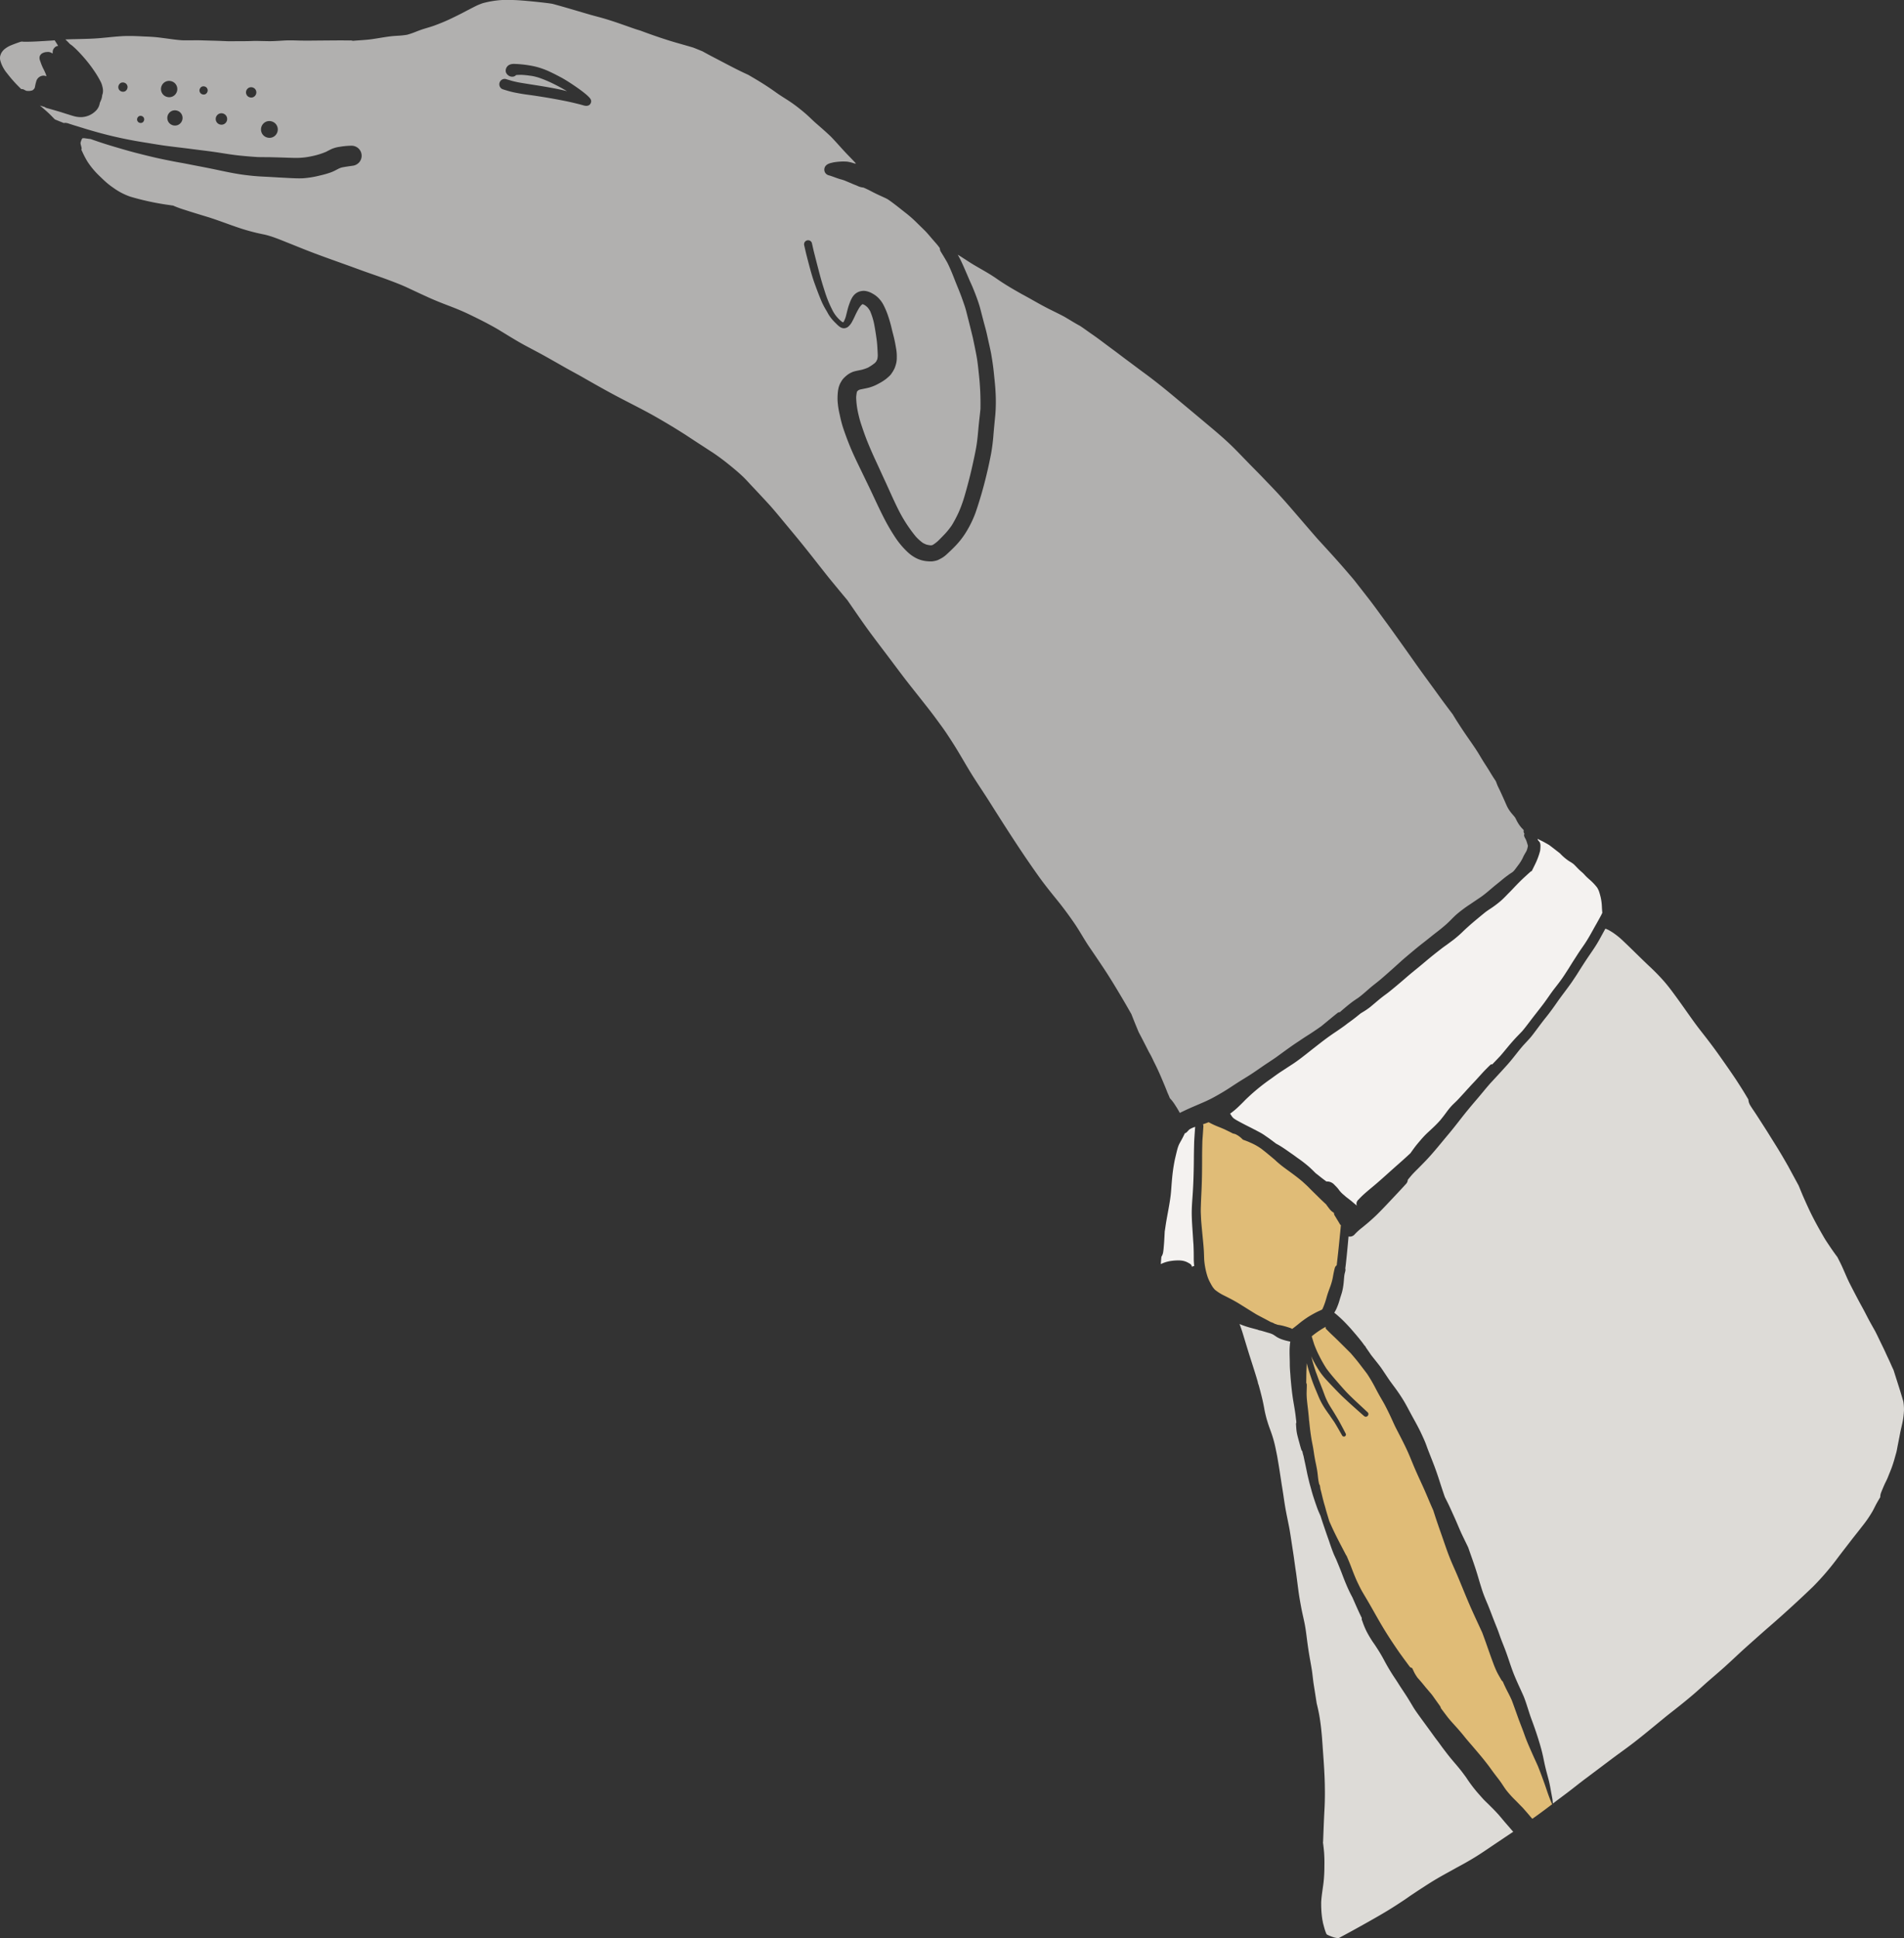 <svg id="Group_2798" data-name="Group 2798" xmlns="http://www.w3.org/2000/svg" width="555.745" height="565.555" viewBox="0 0 555.745 565.555">
  <rect x="0" y="0" width="555.745" height="565.555" fill="#333333" stroke="none"/>
  <g id="Group_2019" data-name="Group 2019">
    <path id="Path_2280" data-name="Path 2280" d="M30.292,1021.329l.027.009,0,0Z" transform="translate(-21.414 -991.921)" fill="#b1b0af"/>
    <path id="Path_2281" data-name="Path 2281" d="M56.161,1044.251l.018.066-.018-.068Z" transform="translate(-32.521 -1001.763)" fill="#b1b0af"/>
    <path id="Path_2282" data-name="Path 2282" d="M27.568,1000.723a3.015,3.015,0,0,1,.714.188c-.05-.2-.1-.4-.163-.6a19.316,19.316,0,0,0-.846-1.82,16.985,16.985,0,0,1-.742-1.848c-.064-.176-.131-.354-.187-.535a2.211,2.211,0,0,1-.08-.542,1.43,1.43,0,0,1,.187-.755,1.63,1.63,0,0,1,.6-.6,2.939,2.939,0,0,1,1.38-.382l-.041,0,.074-.005.18-.013-.1.007a2,2,0,0,1,.777.071,2.8,2.8,0,0,1,.716.354,1.143,1.143,0,0,1,.083-.094,2.376,2.376,0,0,1,.068-.854,2.012,2.012,0,0,1,.64-.9,1.367,1.367,0,0,1,.875-.341c-.054-.094-.1-.191-.16-.284-.231-.371-.458-.744-.694-1.111-.056-.082-.1-.167-.16-.249-.286.025-.572.055-.858.072l-.8.049q-1.544.1-3.087.187c-1.351.078-2.608.116-3.84.116l-.535,0a1.69,1.69,0,0,0-.943.045c-.831.285-1.721.6-2.592.96a7.5,7.5,0,0,0-1.779.994,4.085,4.085,0,0,0-1.184,1.382,5.466,5.466,0,0,0-.316.93c-.011.208-.02.412-.022.615a2.825,2.825,0,0,0,.109.609,9.05,9.05,0,0,0,.932,2.207,9.435,9.435,0,0,0,1,1.437l.225.288c.5.649,1.072,1.331,1.687,2.024.723.81,1.485,1.586,2.268,2.341h0a1.14,1.14,0,0,1,.789.151c.147.078.294.153.441.228.106.046.215.084.323.124l.019,0c.3.019.593.022.89.011a4.477,4.477,0,0,0,.733-.153c.051-.022.1-.047.15-.074a3.555,3.555,0,0,0,.344-.325,2.834,2.834,0,0,0,.2-.29,2.974,2.974,0,0,0,.1-.357,12.849,12.849,0,0,1,.358-1.535A2.244,2.244,0,0,1,27.568,1000.723Z" transform="translate(-14.733 -978.649)" fill="#b1b0af"/>
    <path id="Path_2283" data-name="Path 2283" d="M56.6,1040.568l.023-.013h0Z" transform="translate(-32.709 -1000.176)" fill="#b1b0af"/>
    <path id="Path_2284" data-name="Path 2284" d="M469.047,1215.206c-.069-.178-.143-.357-.219-.53-.084-.14-.163-.279-.234-.424a2.9,2.9,0,0,1-.2-.466.937.937,0,0,1,.075-.709.84.84,0,0,1-.136-.194,1.1,1.1,0,0,1-.078-.762l-.082-.192a9.176,9.176,0,0,1-1.605-2.015,8.524,8.524,0,0,1-.437-.8l-.034-.069c-.125-.248-.252-.506-.4-.745-.189-.245-.39-.479-.62-.747-.261-.3-.531-.617-.769-.952a9.276,9.276,0,0,1-1-1.674c-.136-.294-.265-.591-.394-.887l-.254-.581c-.564-1.269-1.007-2.24-1.435-3.15l-.138-.283-.092-.187c-.14-.281-.312-.629-.448-.968-.149-.372-.292-.746-.432-1.121-.167-.25-.334-.5-.5-.751-.526-.8-1.015-1.607-1.333-2.144-.395-.655-.818-1.31-1.229-1.943l-.312-.486c-.385-.6-.751-1.21-1.117-1.822l-.047-.08-.316-.531c-.9-1.489-1.9-2.92-2.858-4.3l-.352-.509c-1.048-1.5-2.118-3.107-3.179-4.77-.451-.7-.894-1.421-1.316-2.135l-.269-.357-.156-.209c-1.184-1.571-2.41-3.2-3.578-4.817q-1.317-1.832-2.654-3.649l-.152-.212c-1.429-1.953-2.9-3.972-4.315-5.983s-2.867-4.052-4.276-6.023l-.2-.283-.067-.094q-1.033-1.441-2.064-2.884c-.738-1.037-1.494-2.062-2.249-3.088l-.522-.711-.524-.711-.3-.417c-1.052-1.443-2.247-3.076-3.468-4.639s-2.45-3.143-3.676-4.712c-.4-.517-.834-1.023-1.253-1.511l-.062-.074-.288-.334-.071-.08-.038-.045c-.675-.787-1.351-1.571-2.035-2.356-2.033-2.329-4.152-4.643-6.2-6.88L408,1126.964q-2.4-2.752-4.781-5.531l-2.84-3.292c-1.58-1.83-2.915-3.323-4.2-4.7-.861-.921-1.732-1.828-2.606-2.737q-.7-.726-1.4-1.458c-.807-.845-1.629-1.678-2.452-2.512-.6-.609-1.2-1.21-1.787-1.819l-1.035-1.068c-1-1.032-1.995-2.066-3.007-3.085-2.659-2.668-5.557-5.094-8.358-7.438l-.452-.379q-4.457-3.732-8.909-7.447c-3.5-2.917-6.264-5.091-8.947-7.05-.775-.566-1.542-1.141-2.309-1.718-.72-.542-1.44-1.084-2.167-1.616s-1.431-1.068-2.142-1.607c-.744-.566-1.491-1.132-2.247-1.685s-1.532-1.132-2.294-1.705c-.786-.591-1.571-1.179-2.367-1.759-.5-.364-1-.713-1.507-1.063l-.559-.39c-.305-.214-.609-.428-.91-.644-.43-.308-.858-.613-1.292-.909l-.66-.448c-.512-.276-1-.546-1.484-.831-.518-.305-1.03-.613-1.545-.921s-1.025-.617-1.541-.92c-1.009-.542-2.053-1.057-3.06-1.556-.532-.263-1.063-.526-1.594-.794-1.8-.911-3.579-1.924-5.307-2.9l-.249-.143q-.977-.531-1.944-1.072l.1.071c-2.505-1.406-5.162-2.918-7.7-4.695-1.534-1.074-3.178-2.022-4.77-2.937-.682-.395-1.364-.787-2.04-1.19-.733-.439-1.464-.914-2.168-1.374-.341-.22-.68-.441-1.021-.66-.464-.3-.931-.588-1.4-.883.491.881.882,1.634,1.2,2.33.568,1.217,1.1,2.473,1.627,3.7l.555,1.3c.136.312.276.624.419.934.2.441.4.883.584,1.331.421,1.023.746,1.846,1.023,2.59.357.957.652,1.815.9,2.62.179.573.328,1.154.491,1.8l.207.807c.076.282.15.565.224.848l.111.422c.108.42.219.84.332,1.271l.22.808c.188.689.382,1.4.544,2.107q.267,1.17.519,2.342l.123.548.165.738c.164.724.369,1.626.524,2.494.349,1.977.617,3.895.8,5.7l.1,1.01c.152,1.446.325,3.085.386,4.663a47.958,47.958,0,0,1-.076,6.286l-.147,1.512-.043.446c-.12,1.239-.239,2.478-.342,3.718a55.5,55.5,0,0,1-.689,5.639c-.347,1.79-.734,3.716-1.213,5.673a118.723,118.723,0,0,1-3.339,11.641,31.111,31.111,0,0,1-2.4,5.078,23.748,23.748,0,0,1-3.57,4.724c-.789.814-1.609,1.6-2.506,2.417a8.259,8.259,0,0,1-1.062.837,11.332,11.332,0,0,1-1.035.577l-.116.06a3,3,0,0,1-.567.244,7.273,7.273,0,0,1-1.488.294c-.12.007-.241.009-.361.009-.273,0-.552-.014-.961-.047a8.878,8.878,0,0,1-2.977-.763,10.84,10.84,0,0,1-2.7-1.829,23.83,23.83,0,0,1-3.817-4.555,56.858,56.858,0,0,1-2.929-4.987c-1.105-2.115-2.119-4.28-3.1-6.374-.553-1.178-1.105-2.357-1.671-3.529q-1.254-2.588-2.505-5.18l-.145-.3-.057-.119c-.706-1.464-1.436-2.978-2.1-4.5-.714-1.641-1.381-3.336-2.037-5.181-.3-.845-.617-1.75-.872-2.653-.2-.695-.39-1.471-.617-2.517l-.082-.383a24.379,24.379,0,0,1-.493-2.765l-.011-.1c-.04-.395-.08-.789-.1-1.184a16.622,16.622,0,0,1,.042-1.906,9.6,9.6,0,0,1,.2-1.537,6.166,6.166,0,0,1,.727-1.907l.093-.154a5.1,5.1,0,0,1,.673-.942l.044-.043a10.194,10.194,0,0,1,.971-.882,5.364,5.364,0,0,1,.509-.362,6.592,6.592,0,0,1,1.354-.667,12.665,12.665,0,0,1,1.289-.317l.111-.024,1-.207a12.392,12.392,0,0,0,1.869-.637,14.256,14.256,0,0,0,2.031-1.368,5.539,5.539,0,0,0,.363-.427,6.783,6.783,0,0,0,.325-.672,7.057,7.057,0,0,0,.127-.948c0-.515-.029-1.038-.059-1.543h.006l-.011-.083c-.013-.2-.025-.4-.035-.593-.038-.714-.092-1.557-.205-2.389-.233-1.771-.491-3.379-.791-4.917a19.775,19.775,0,0,0-1.132-3.549,8.442,8.442,0,0,0-.717-1.053,7.25,7.25,0,0,0-.774-.648,5.768,5.768,0,0,0-.615-.309l-.067,0-.057,0a3.845,3.845,0,0,0-.313.231,7.491,7.491,0,0,0-.67.868,24.591,24.591,0,0,0-1.246,2.393c-.206.443-.449.958-.722,1.447a5,5,0,0,1-1.234,1.633,2.12,2.12,0,0,1-1.227.443,1.667,1.667,0,0,1-.186-.009,2.339,2.339,0,0,1-1.045-.422,7.512,7.512,0,0,1-1.013-.9l-.2-.2a12.828,12.828,0,0,1-1.951-2.337c-.14-.227-.27-.461-.4-.7q-.137-.251-.281-.5l-.165-.279c-.169-.288-.339-.578-.5-.869a21.688,21.688,0,0,1-1.086-2.321c-.662-1.6-1.266-3.247-1.819-4.788-.6-1.68-1.086-3.48-1.512-5.069l-.038-.142c-.248-.917-.484-1.837-.718-2.758-.145-.559-.272-1.124-.4-1.687-.084-.379-.169-.758-.261-1.134a1.3,1.3,0,0,1,.043-.882,1.174,1.174,0,0,1,.672-.613,1.054,1.054,0,0,1,.372-.065,1.126,1.126,0,0,1,1.124.778c.092.384.179.769.263,1.155l.014.061c.111.5.223,1,.345,1.488l.341,1.328.339,1.327c.4,1.553.818,3.158,1.255,4.772.42,1.543.931,3.136,1.382,4.54a31.885,31.885,0,0,0,1.736,4.279c.138.274.274.551.408.827a9.831,9.831,0,0,0,2.734,3.252,1.72,1.72,0,0,0,.215.1.223.223,0,0,0,.059.008l.059,0a.575.575,0,0,0,.075-.052c.029-.031.055-.064.082-.1a8.909,8.909,0,0,0,.557-1.339c.122-.425.227-.855.332-1.286l.051-.208c.056-.225.112-.449.171-.672a19.706,19.706,0,0,1,.852-2.544,6.839,6.839,0,0,1,.376-.776,4.672,4.672,0,0,1,.641-.928,3.789,3.789,0,0,1,1.438-.993,4.193,4.193,0,0,1,1.406-.259,3.375,3.375,0,0,1,.449.029,5.806,5.806,0,0,1,2.075.739,7.435,7.435,0,0,1,1.274.854,8.246,8.246,0,0,1,1.9,2.346,21.679,21.679,0,0,1,1.226,2.778,39.768,39.768,0,0,1,1.309,4.506c.1.44.214.874.341,1.36.105.4.208.8.3,1.2.2.851.381,1.774.564,2.9a12.993,12.993,0,0,1,.228,2.333l-.007.337a7.138,7.138,0,0,1-.13,1.557,9.692,9.692,0,0,1-.515,1.651,8.86,8.86,0,0,1-.823,1.425l-.138.208a3.9,3.9,0,0,1-.639.71c-.348.317-.64.579-.965.829a14.492,14.492,0,0,1-2.107,1.318,12.469,12.469,0,0,1-2.892,1.184c-.627.153-1.259.279-1.906.406l-.423.084a5,5,0,0,0-.507.157c-.125.08-.245.165-.361.254l-.156.178c-.029.058-.055.116-.082.175a11.014,11.014,0,0,0-.213,1.55,23.83,23.83,0,0,0,.559,4.526c.147.649.3,1.293.475,1.937s.391,1.3.6,1.922l.025.075.147.435c.594,1.761,1.129,3.207,1.685,4.551.73,1.769,1.5,3.521,2.289,5.206.39.831.768,1.666,1.148,2.5l.193.422c.316.695.633,1.389.955,2.081.471,1,.927,2.011,1.384,3.02l.162.357c.859,1.9,1.749,3.864,2.7,5.764a42.067,42.067,0,0,0,5.113,7.871,14.482,14.482,0,0,0,2.02,1.811,9.008,9.008,0,0,0,1.071.5,8.538,8.538,0,0,0,1.186.214c.134-.007.265-.02.393-.033.1-.034.2-.071.293-.113a10.614,10.614,0,0,0,1.521-1.161c.838-.824,1.568-1.574,2.233-2.293a21.8,21.8,0,0,0,1.793-2.29,36.391,36.391,0,0,0,2.035-3.876,37.949,37.949,0,0,0,1.513-4.134l.047-.145c.343-1.154.653-2.282.912-3.234.574-2.125,1.042-4.011,1.431-5.768l.124-.561c.357-1.613.725-3.28,1.017-4.933.319-1.788.484-3.63.647-5.443l.02-.239c.094-1.032.208-2.06.324-3.09.094-.825.185-1.651.265-2.478a78.1,78.1,0,0,0-.487-10.381c-.175-1.694-.373-3.614-.727-5.448-.328-1.726-.684-3.423-1.019-5l-.261-1.072c-.337-1.381-.685-2.759-1.032-4.135l-.3-1.179-.1-.392-.015-.06c-.182-.727-.37-1.477-.609-2.2-.278-.845-.6-1.754-.967-2.779-.388-1.069-.822-2.13-1.242-3.156l-.081-.2c-.245-.6-.491-1.211-.728-1.82-.592-1.521-1.247-3.147-2.026-4.731-.639-1.155-1.319-2.271-1.959-3.3a2.02,2.02,0,0,1-.3-1.064c-.1-.135-.189-.27-.288-.4-.582-.776-1.246-1.489-1.879-2.223-.676-.784-1.327-1.583-2.044-2.333-.839-.843-1.7-1.663-2.546-2.5a34.642,34.642,0,0,0-3.045-2.7c-1.8-1.4-3.556-2.867-5.448-4.141-.2-.108-.394-.214-.6-.309-1.286-.6-2.588-1.163-3.845-1.826-.653-.345-1.3-.68-1.977-.98-.208-.095-.415-.187-.623-.278a5.078,5.078,0,0,1-1.877-.55c-.606-.24-1.211-.466-1.8-.745l-.208-.082c-.535-.216-1.063-.45-1.6-.671a12.064,12.064,0,0,0-1.266-.39c-1.078-.312-2.109-.767-3.183-1.09a1.95,1.95,0,0,1-.446-.138,1.715,1.715,0,0,1-.931-.936,1.742,1.742,0,0,1,.243-1.694,2.185,2.185,0,0,1,.821-.62,4.242,4.242,0,0,1,.932-.3c.243-.061.49-.125.736-.165a18.654,18.654,0,0,1,1.868-.2c.256-.017.512-.024.767-.024.188,0,.375,0,.563.011a6.648,6.648,0,0,1,.791.053,12.04,12.04,0,0,1,2.01.526c.06,0,.119-.013.18-.013.079,0,.155.013.232.019-.725-.778-1.47-1.565-2.263-2.375-.894-.911-1.763-1.875-2.605-2.809-.816-.9-1.658-1.835-2.521-2.721-1.377-1.308-2.8-2.55-4.378-3.921-.452-.393-.892-.814-1.318-1.222-.31-.294-.617-.588-.931-.876-.74-.678-1.565-1.373-2.6-2.189a41.876,41.876,0,0,0-3.437-2.463l-.579-.368c-.9-.568-1.828-1.157-2.706-1.79-2-1.44-4.173-2.842-6.632-4.284l-.552-.323c-.3-.176-.6-.35-.894-.526l-.419-.194-.419-.193c-2.2-1.017-4.378-2.163-6.487-3.27l-1.573-.825-.564-.294c-1.311-.682-2.664-1.387-3.972-2.124l-.18-.073-.085-.021h.007c-.814-.345-1.623-.673-2.436-.987-1.173-.348-2.348-.684-3.524-1.019l-1.331-.379c-2.679-.774-5.475-1.694-8.793-2.9q-.9-.328-1.8-.666c-.693-.2-1.263-.383-1.8-.566-.649-.225-1.3-.455-1.941-.682-2.247-.792-4.569-1.609-6.9-2.287-.7-.2-1.4-.392-2.109-.581-.62-.165-1.239-.33-1.855-.506-1.326-.383-2.65-.776-3.972-1.166l-.515-.151c-2.427-.718-4.565-1.327-6.533-1.857-.484-.081-1-.159-1.518-.221q-1.454-.181-2.909-.332c-1.549-.167-3.172-.317-4.826-.442-1.065-.084-2.035-.124-2.962-.127l-.457-.007q-.468-.007-.936-.007c-.414,0-.829.009-1.242.031a27.933,27.933,0,0,0-5.249.851,6,6,0,0,0-.8.268l-.288.111c-.357.136-.669.27-.95.406-.582.281-1.153.577-1.726.876l-.466.243c-.544.277-1.085.56-1.627.845l-.548.288c-1.277.646-2.472,1.233-3.653,1.789-1.507.7-3.069,1.308-4.115,1.7-.745.278-1.513.51-2.258.733l-.091.027c-.555.167-1.132.339-1.692.535-.495.172-.979.359-1.464.548a24.214,24.214,0,0,1-2.628.907,24.366,24.366,0,0,1-2.886.3c-.633.041-1.349.085-2.035.172-1.065.13-2.184.314-3.082.462-.816.131-1.591.259-2.374.37-1.159.159-2.348.238-3.5.317l-.274.018c-.557.04-1.114.078-1.671.13a2.916,2.916,0,0,0-.8-.114c-.08,0-.158,0-.239.011-.842-.013-1.687-.018-2.53-.018-1.3,0-2.595.011-3.892.022l-1.447.011c-.586,0-1.173.009-1.759.016-.927.009-1.854.018-2.779.018-1.124,0-2.059-.013-2.949-.042-.637-.022-1.272-.038-1.908-.038-.67,0-1.262.016-1.808.051l-.775.047c-.849.051-1.676.1-2.487.13-.314.009-.631.011-.946.011-.669,0-1.337-.015-2.008-.033l-.085,0c-.657-.018-1.315-.036-1.975-.036-.434,0-.871.009-1.306.029-.762.034-1.52.04-2.229.04H93.406c-.424,0-.847,0-1.273.011s-.847.013-1.27.013c-.35,0-.7,0-1.052-.015l-.2-.009-.172-.006-.071,0-.127-.013-.14,0c-1.476-.074-2.976-.116-4.387-.151l-.771-.022-1.5-.045q-.722-.023-1.445-.022c-.432,0-.862,0-1.295.009l-.149,0c-.472,0-.947.009-1.422.009s-.945,0-1.417-.018c-1.371-.082-2.756-.272-4.095-.457-.426-.058-.829-.114-1.23-.165l-.092-.013c-.909-.116-1.85-.239-2.766-.314s-1.868-.116-2.7-.15l-.267-.009c-1.469-.078-2.909-.147-4.351-.147-.894,0-1.672.022-2.381.074-1.259.08-2.535.2-3.767.328l-.517.049c-.633.061-1.266.123-1.9.179-2.035.174-4.09.22-6.08.265l-1.068.025-.321.007-.234,0c-.779.021-1.579.046-2.373.086.124.107.243.219.358.332.16.158.321.314.475.475s.317.321.468.486l.056.061c.091.058.181.117.265.177a7.045,7.045,0,0,1,.638.5c.456.407.844.772,1.184,1.115.915.924,1.808,1.909,2.653,2.927.788.952,1.5,1.892,2.114,2.793a28.31,28.31,0,0,1,2.009,3.291,5.9,5.9,0,0,1,.513,1.258l.071.285a7.157,7.157,0,0,1,.152.741,3.907,3.907,0,0,1,.014.935,2.878,2.878,0,0,1-.213.874,4.412,4.412,0,0,1-.423,1.63,2.931,2.931,0,0,1-.258.57,3.5,3.5,0,0,1-.114.543,3.862,3.862,0,0,1-.612,1.3,3.43,3.43,0,0,1-.511.585,6.2,6.2,0,0,1-4.29,1.789H47a7.689,7.689,0,0,1-1.97-.29q-.575-.164-1.148-.348c-.472-.144-.942-.293-1.411-.443l-.4-.128-1.01-.323q-1.809-.532-3.619-1.041a2.238,2.238,0,0,1-.911-.388c-.2-.061-.409-.12-.614-.182l-.762-.232.192.161.219.183c.791.669,1.63,1.384,2.414,2.142.461.449.909.91,1.355,1.371l.177.181q.67.279,1.346.549c.433.174.866.345,1.3.517a1.516,1.516,0,0,1,.391-.055,3.636,3.636,0,0,1,1.121.245l.124.042,1.342.43.524.158c.308.092.616.185.879.268l.107.034.056.015.239.074.4.136-.092-.04.094.029.062.018.08.025,1.063.332c2.374.708,4.242,1.229,6.058,1.687,3.561.9,7.217,1.645,10.868,2.224q1.023.164,2.044.334l.228.038c1.176.193,2.393.393,3.59.562,1.474.208,2.981.389,4.311.548l1.146.136c.985.118,1.97.245,2.955.374.863.112,1.726.223,2.59.328,2.021.244,3.829.492,5.528.758l.114.02c1.775.282,3.61.575,5.434.762,1.941.2,3.692.344,5.351.443.66.02,1.32.022,1.979.025l.272,0c.543,0,1.087.007,1.63.021q2.04.05,4.079.114l.883.031.1,0c.734.026,1.493.052,2.238.052.321,0,.641-.007.963-.018a20.605,20.605,0,0,0,3.445-.448,21.827,21.827,0,0,0,4.323-1.312c.528-.279,1.059-.551,1.6-.811a8.854,8.854,0,0,1,2.382-.649,22.485,22.485,0,0,1,3.215-.317H126a3.006,3.006,0,0,1,2.014.681,2.935,2.935,0,0,1,.351,4.14,3.023,3.023,0,0,1-2,1.034l-.073.009c-1.036.146-1.968.281-2.893.456a5.014,5.014,0,0,0-.541.158c-.2.074-.39.159-.579.249l-.1.054-.1.05c-.432.229-.864.458-1.307.665a9.854,9.854,0,0,1-1.12.426,23.81,23.81,0,0,1-2.35.671l-.361.082a27.906,27.906,0,0,1-4.993.823q-.569.023-1.137.022c-1.112,0-2.244-.06-3.338-.117l-.162-.009c-.353-.02-.705-.039-1.059-.054-.891-.044-1.783-.1-2.672-.152-.729-.044-1.456-.087-2.184-.125-1.256-.054-2.734-.128-4.173-.274-1.494-.152-2.7-.3-3.781-.47-1.36-.217-2.748-.474-4.244-.785q-.8-.163-1.594-.333l-.177-.037c-.768-.163-1.536-.325-2.308-.481-1.375-.281-2.755-.546-4.137-.811l-1.249-.24-.994-.2-.28-.055c-.442-.087-.886-.174-1.327-.255-.341-.065-.685-.124-1.026-.184l-.08-.014-.27-.048c-.482-.086-.969-.173-1.48-.274-1.591-.312-3.57-.7-5.43-1.128-1.681-.387-3.5-.835-5.74-1.411-1.749-.451-3.455-.947-5.5-1.549-1.678-.495-3.478-1.037-5.283-1.647-.823-.279-1.6-.548-2.35-.814-.056-.008-.112-.015-.169-.024-.268-.035-.537-.058-.8-.1-.234-.036-.466-.054-.7-.1l-.1-.022-.11,0h.069l-.1,0c-.167,0-.335,0-.5.013a1.424,1.424,0,0,1-.1.142q-.039.047-.075.1a6.42,6.42,0,0,0-.359,1c-.01.06-.018.12-.025.18a4.665,4.665,0,0,0,.127.658c.029.1.056.208.084.312l-.034-.122c.045.164.087.327.127.492a1.015,1.015,0,0,1-.064.581c.071.154.146.305.216.459.114.248.228.492.344.738a24.843,24.843,0,0,0,1.29,2.374,23.531,23.531,0,0,0,3.565,4.211c.673.662,1.3,1.246,1.914,1.788a22.035,22.035,0,0,0,2.1,1.607,18.7,18.7,0,0,0,4.906,2.539,77.067,77.067,0,0,0,11.508,2.454l.566.092a1.921,1.921,0,0,0,.316.025l.07.024a29.576,29.576,0,0,0,3.336,1.228l.584.189c1.542.5,3.118.981,4.645,1.444l.35.107,1.526.463c1.647.526,3.308,1.124,4.913,1.7l.091.033c1.388.5,2.826,1.016,4.253,1.487,1.411.461,2.962.9,4.739,1.328.455.109.916.2,1.375.3l.165.036.542.111c.7.145,1.407.359,1.977.533,1.407.452,2.806,1.014,4.157,1.555l.216.089c.312.125.624.252.936.373q1.083.431,2.162.867c1.177.475,2.354.947,3.535,1.407,2.964,1.15,6.007,2.238,8.951,3.292l.185.067,2.14.767q1.19.425,2.374.862l.479.174c1.061.388,2.122.775,3.187,1.148l1.4.49c1.52.528,3.092,1.077,4.625,1.652,1.962.735,3.874,1.466,5.724,2.334,2.229,1.052,4.195,1.963,6.014,2.788,2.084.947,4.255,1.786,6.127,2.5,2.267.865,4.1,1.643,5.768,2.45,1.632.789,3.531,1.714,5.419,2.722.9.483,1.879,1.012,2.865,1.591.495.294.985.6,1.478.9l.149.091q.549.338,1.1.673l.252.154.075.047c1.65,1,3.355,2.029,5.086,2.953.593.321,1.19.635,1.785.95,1.079.571,2.407,1.275,3.656,1.966,1.968,1.1,3.9,2.2,5.69,3.22.9.515,1.808,1.012,2.715,1.507.89.486,1.772.969,2.646,1.467,3.783,2.162,7.2,4.1,10.71,5.942q1.589.833,3.183,1.65l.23.118c2.536,1.308,5.158,2.661,7.672,4.106,2.461,1.416,4.484,2.624,6.368,3.8q.659.417,1.322.831l.508.319,1.5.987c1.244.818,2.485,1.634,3.74,2.437l1.07.7.318.208c.442.288.885.577,1.331.86l.116.073c1.425.954,2.8,1.966,4.217,3.089,1.473,1.177,3.047,2.461,4.563,3.888.722.684,1.407,1.431,2.068,2.155.379.413.762.816,1.148,1.222q.425.444.847.9l.954,1.021.236.255c.878.94,1.754,1.879,2.621,2.831,1.242,1.393,2.452,2.853,3.622,4.264l.417.508,1.79,2.153q1.173,1.408,2.338,2.822c1.984,2.409,3.946,4.9,5.84,7.313l.051.064q1.267,1.608,2.536,3.219c.863,1.085,1.763,2.175,2.635,3.23l.147.18.883,1.07q1.2,1.459,2.418,2.9c.408.587.807,1.161,1.2,1.734l.328.475c1.262,1.83,2.693,3.905,4.1,5.865,1.556,2.157,3.23,4.359,4.705,6.306l.914,1.206q1.117,1.471,2.223,2.953c1.134,1.509,2.249,2.993,3.379,4.471,1.16,1.507,2.363,3.02,3.424,4.357l.332.417q.766.966,1.532,1.941c.854,1.081,1.821,2.3,2.746,3.524.644.844,1.27,1.705,1.9,2.565l.8,1.1c.843,1.143,1.654,2.385,2.37,3.479l.067.1c.9,1.382,1.754,2.744,2.6,4.164.281.468.557.939.831,1.406l.368.622c.969,1.649,1.973,3.355,3.029,5.013.734,1.154,1.482,2.3,2.234,3.441l.033.049c.834,1.273,1.7,2.59,2.523,3.9,2.911,4.612,6.045,9.538,9.237,14.312,1.59,2.374,3.233,4.757,4.884,7.077,1.576,2.211,3.232,4.3,5.236,6.765,1.754,2.149,3.451,4.418,5.185,6.936.829,1.2,1.6,2.479,2.285,3.6.653,1.081,1.393,2.307,2.173,3.45l.243.355.074.107c1.476,2.167,3,4.407,4.46,6.638,1.605,2.461,3.1,4.955,4.616,7.507.945,1.594,1.89,3.23,2.889,5,.419,1.072.976,2.487,1.571,3.918q.272.656.542,1.31c.863,1.614,1.695,3.25,2.516,4.864l.508,1a25.686,25.686,0,0,1,1.331,2.6c.352.689.765,1.507,1.157,2.352.7,1.5,1.353,3.053,1.928,4.429l.078.187c.305.725.608,1.48.9,2.247l.328.738c.125.283.239.571.348.856.281.3.5.551.693.789a14.685,14.685,0,0,1,.919,1.322l.134.207c.4.609.756,1.231,1.163,1.973.258-.12.515-.245.771-.37l.575-.274c1.088-.524,2.22-1.01,3.312-1.48l.087-.036.68-.292.323-.141c1.017-.434,2.282-.976,3.444-1.578,1.195-.624,2.443-1.333,3.816-2.164.8-.486,1.6-1.01,2.389-1.529l.107-.071c.437-.285.876-.573,1.319-.856q.752-.481,1.516-.952l.263-.163c.7-.43,1.4-.863,2.086-1.306.847-.544,1.69-1.128,2.506-1.694l.082-.055.317-.219c.247-.172.495-.344.744-.513.584-.4,1.175-.793,1.766-1.183.64-.423,1.277-.847,1.908-1.282l1.173-.854c1.7-1.239,3.452-2.521,5.24-3.7l.631-.422c.755-.505,1.616-1.078,2.47-1.614.969-.611,1.928-1.268,2.9-1.934l.131-.09.185-.131.624-.439.949-.782.259-.212c1.123-.927,2.249-1.857,3.385-2.77a1.174,1.174,0,0,1,.758-.288h0l.194-.167c.319-.281.64-.562.963-.836.7-.586,1.447-1.21,2.216-1.8.475-.363.974-.7,1.458-1.032l.138-.091.526-.357c.827-.613,1.614-1.3,2.407-1.995.633-.555,1.286-1.126,2.03-1.71.718-.562,1.46-1.144,2.167-1.75s1.431-1.239,2.14-1.868q1.668-1.475,3.317-2.978c.98-.889,2.039-1.779,2.971-2.561l.522-.437c.829-.7,2.077-1.734,3.357-2.719.577-.446,1.145-.9,1.714-1.358l.127-.1c.526-.423,1.05-.847,1.585-1.257.953-.731,2.2-1.7,3.343-2.73.477-.426.936-.885,1.377-1.331s.976-.985,1.525-1.465a38.178,38.178,0,0,1,3.813-2.855l.805-.542q1.153-.775,2.3-1.555l.357-.25.223-.158c.843-.615,1.652-1.3,2.47-2l.132-.111c.39-.33.775-.66,1.168-.981l.713-.573c.414-.33.825-.657,1.226-1a25.177,25.177,0,0,1,2.044-1.567l-.127.062.143-.094.058-.047c.147-.1.294-.2.443-.292l.169-.109.337-.219a4.171,4.171,0,0,0,.522-.486c.268-.328.522-.671.774-1.015l.1-.129c.138-.189.278-.379.419-.566a11.515,11.515,0,0,0,1.2-1.937,12.458,12.458,0,0,1,.626-1.23c.183-.3.357-.6.519-.907a6.635,6.635,0,0,0,.341-1.2l.038-.237C469.344,1216.12,469.206,1215.654,469.047,1215.206ZM60.349,996.158a1.162,1.162,0,0,1-.851.4,1.412,1.412,0,0,1-.984-.313,1.361,1.361,0,0,1-.477-.92,1.432,1.432,0,0,1,.383-1.063,1.153,1.153,0,0,1,.851-.4,1.415,1.415,0,0,1,.984.313,1.359,1.359,0,0,1,.476.92A1.434,1.434,0,0,1,60.349,996.158Zm4.944,9.21a.888.888,0,0,1-.655.308,1.093,1.093,0,0,1-.759-.243,1.04,1.04,0,0,1-.365-.708,1.105,1.105,0,0,1,.3-.818.887.887,0,0,1,.655-.308,1.093,1.093,0,0,1,.759.243,1.057,1.057,0,0,1,.365.708A1.1,1.1,0,0,1,65.292,1005.368ZM70.5,995.98a2.389,2.389,0,0,1,.552-1.736,2.319,2.319,0,0,1,1.621-.838,2.481,2.481,0,0,1,1.735.552,2.382,2.382,0,0,1,.286,3.356,2.319,2.319,0,0,1-1.62.838,2.481,2.481,0,0,1-1.736-.552A2.389,2.389,0,0,1,70.5,995.98Zm5.767,9.663a2.17,2.17,0,0,1-1.516.785,2.311,2.311,0,0,1-1.622-.516,2.225,2.225,0,0,1-.268-3.137,2.168,2.168,0,0,1,1.516-.785,2.318,2.318,0,0,1,1.622.516,2.225,2.225,0,0,1,.268,3.137Zm7.512-8.624a1.022,1.022,0,0,1-.753.354,1.249,1.249,0,0,1-.873-.278,1.216,1.216,0,0,1-.421-.815,1.283,1.283,0,0,1,.341-.94,1.021,1.021,0,0,1,.753-.354,1.248,1.248,0,0,1,.873.277,1.217,1.217,0,0,1,.421.815A1.28,1.28,0,0,1,83.784,997.02Zm5.635,8.57a1.619,1.619,0,0,1-1.137.588,1.741,1.741,0,0,1-1.216-.387,1.669,1.669,0,0,1-.2-2.353,1.621,1.621,0,0,1,1.137-.588,1.753,1.753,0,0,1,1.217.387,1.67,1.67,0,0,1,.2,2.353Zm8.555-7.866a1.462,1.462,0,0,1-1.025.531,1.577,1.577,0,0,1-1.1-.349,1.531,1.531,0,0,1-.53-1.025,1.513,1.513,0,0,1,.349-1.1,1.459,1.459,0,0,1,1.025-.531,1.576,1.576,0,0,1,1.1.349,1.508,1.508,0,0,1,.181,2.123Zm6.038,11.424a2.384,2.384,0,0,1-1.665.862,2.563,2.563,0,0,1-1.787-.57,2.448,2.448,0,0,1-.293-3.452,2.383,2.383,0,0,1,1.665-.862,2.563,2.563,0,0,1,1.787.57,2.447,2.447,0,0,1,.293,3.452Zm92-9.518a1.292,1.292,0,0,1-.522.812,1.262,1.262,0,0,1-.6.215,1.593,1.593,0,0,1-.271.025,3.357,3.357,0,0,1-.9-.167l-.136-.038-.635-.174c-.328-.089-.658-.171-.988-.252l-.274-.069c-.815-.2-1.567-.375-2.3-.531-2.866-.6-5.894-1.141-9.531-1.694-.463-.071-.926-.134-1.388-.2l-.315-.043c-.943-.125-1.864-.25-2.76-.41l-.154-.029c-.789-.14-1.5-.269-2.218-.439-.956-.228-1.9-.52-2.854-.825a1.5,1.5,0,0,1-.824-.9,1.572,1.572,0,0,1,1.479-2.094,1.638,1.638,0,0,1,.269.025l.385.118.09.027.091.029.5.147.711.214c.276.082.561.147.845.209l.367.085c.652.156,1.33.267,1.985.374l.079.013.1.015q1.173.192,2.344.376l.189.03.057.009c2.272.358,4.621.728,6.918,1.183,1.308.258,2.345.49,3.259.74-1.176-.717-2.45-1.414-3.9-2.131a36.584,36.584,0,0,0-4.435-1.861c-.4-.114-.8-.221-1.2-.321a11.653,11.653,0,0,0-1.192-.207l-.209-.029c-.7-.1-1.447-.176-2.27-.221l-.332,0c-.506,0-.924.017-1.315.052a1.51,1.51,0,0,1-1.146.485c-.074,0-.15,0-.223-.011a2.04,2.04,0,0,1-1.4-.876,1.524,1.524,0,0,1-.224-1.273,1.782,1.782,0,0,1,.445-.871,1.683,1.683,0,0,1,.726-.5l.13-.063.076-.017a3.854,3.854,0,0,1,.866-.128l.042,0c.7.014,1.432.056,2.174.127a31.41,31.41,0,0,1,3.95.613,22.26,22.26,0,0,1,4.506,1.594c.636.294,1.315.631,2.14,1.061l.151.078c.658.34,1.249.649,1.819.99,1.275.759,2.645,1.659,4.189,2.751.64.455,1.238.906,1.777,1.342l.069.055.046.038c.263.215.535.436.782.681l.1.1C195.634,998.331,196.212,998.9,196.014,999.63Z" transform="translate(-23.503 -969.792)" fill="#b1b0af"/>
  </g>
  <path id="Path_2285" data-name="Path 2285" d="M729.165,1410.633c-1.081,1.039-2.144,2.162-3.08,3.154-.236.248-.477.488-.718.729l-.152.152c-.2.2-.4.406-.6.615-.53.557-1.076,1.088-1.62,1.574a30.3,30.3,0,0,1-3.466,2.57c-.328.223-.651.45-.972.68l-.171.136c-.985.794-2.006,1.637-3.034,2.5-1.219,1.028-2.231,1.93-3.185,2.835a34.166,34.166,0,0,1-2.993,2.639c-.6.448-1.193.894-1.8,1.34l-.588.419-.067.049c-.352.251-.7.5-1.045.769-1.11.86-2.3,1.79-3.452,2.739-.491.4-.976.811-1.462,1.219-.637.535-1.275,1.07-1.921,1.6-1.052.849-2.276,1.843-3.493,2.9s-2.352,2.017-3.451,2.929c-.56.461-1.119.92-1.687,1.371-.317.248-.637.486-.961.722l-.136.1c-.229.172-.462.341-.686.518-.725.562-1.42,1.148-2.187,1.8l-.207.174c-.39.33-.783.662-1.175.985a20.234,20.234,0,0,1-2.22,1.509c-.207.127-.417.256-.62.385-.862.709-1.87,1.527-2.908,2.272l-.778.557c-.4.317-.8.629-1.223.927-.892.644-1.879,1.322-3.016,2.075-.617.428-1.333.925-2.019,1.433-1.081.8-2.176,1.654-3.116,2.391l-.5.39c-.406.314-.807.633-1.208.952l-.09.071-.2.156c-.656.518-1.306,1.032-1.966,1.538-.577.443-1.179.889-1.783,1.319-.519.374-1.065.725-1.609,1.075l-.519.337q-1.317.872-2.646,1.732c-.588.4-1.168.814-1.741,1.23l-.78.568a58.9,58.9,0,0,0-6.234,4.978l-.245.229-.245.232c-.386.357-.76.709-1.11,1.076-.553.577-1.126,1.13-1.621,1.605a22.342,22.342,0,0,1-2.519,2.1,1.423,1.423,0,0,1,.149.2l.082.125c.1.149.192.3.288.439a3.862,3.862,0,0,0,.5.564,9.032,9.032,0,0,0,1.152.724c1.023.568,2.113,1.141,3.237,1.7,1,.5,2,1.025,2.967,1.536l.288.154a13.62,13.62,0,0,1,1.512.932l.285.2.1.067c.365.252.731.5,1.09.767.6.443,1.2.889,1.792,1.342.339.176.673.359,1,.557,1.015.608,2.033,1.322,2.851,1.9l.959.667c.319.219.629.448.941.678l.167.123c.191.144.387.283.586.419l.169.118.268.189c.869.629,1.678,1.264,2.407,1.886.7.6,1.349,1.239,1.9,1.792l.294.29c.261.2.519.395.773.6.769.626,1.565,1.242,2.365,1.823.067,0,.131-.009.2-.009a2.849,2.849,0,0,1,2.042.876c.1.107.207.214.312.318.274.274.518.521.74.789a8.864,8.864,0,0,1,.627.858l-.152-.245a6.962,6.962,0,0,0,1,1.074l.09.076c.049.042.1.082.149.127l.058.048.058.049q.288.251.572.509l.473.361c.308.234.621.475.931.738l-.127-.132c.421.35.84.707,1.255,1.064l.236.189c.152.12.3.239.439.367a1.466,1.466,0,0,1-.125-.655,1.526,1.526,0,0,1,.475-1.019l.183-.189.047-.049c.35-.364.713-.738,1.084-1.086.479-.446.972-.874,1.393-1.235s.849-.718,1.277-1.074l.2-.165c.359-.3.72-.6,1.077-.909,1.206-1.032,2.409-2.111,3.571-3.154l.16-.145c.891-.8,1.785-1.6,2.686-2.391,1.239-1.088,2.349-2.091,3.395-3.067l.225-.207c.318-.471.689-.985,1.13-1.581.548-.738,1.157-1.453,1.748-2.142l.064-.078.116-.136a26.47,26.47,0,0,1,1.941-2.037l.6-.553c.5-.461,1-.925,1.487-1.4.555-.542,1.13-1.146,1.7-1.79l.02-.035.022-.038c.607-.722,1.195-1.514,1.623-2.091a20.926,20.926,0,0,1,1.532-1.9c.283-.3.581-.586.88-.871l.055-.054c.283-.27.564-.539.834-.82.379-.393.747-.8,1.112-1.2l.176-.194.535-.582c.181-.194.359-.393.544-.6l.4-.446.308-.332c.189-.2.379-.406.561-.616.272-.305.555-.6.838-.9l.145-.154c.276-.288.551-.577.818-.874l.689-.761.1-.111,1.1-1.208c.68-.74,1.409-1.456,2.113-2.146l.1-.1a.588.588,0,0,1,.4-.158.419.419,0,0,1,.15.024c.8-.831,1.6-1.665,2.394-2.512.482-.553.949-1.117,1.417-1.683l.118-.143c.453-.548.907-1.1,1.373-1.641.72-.831,1.322-1.5,1.89-2.1l.339-.35.33-.344c.3-.307.6-.615.894-.929.76-.894,1.482-1.845,2.2-2.795q.418-.552.838-1.1c.339-.439.68-.874,1.021-1.311l.218-.281c.66-.84,1.318-1.683,1.962-2.539.439-.582.865-1.19,1.277-1.781l.118-.167c.515-.74,1.1-1.576,1.7-2.352l.176-.225.036-.045c.954-1.226,1.939-2.494,2.793-3.818l.475-.732c.319-.488.636-.974.943-1.469.495-.8.992-1.6,1.506-2.391.159-.243.312-.486.469-.731l.087-.134.163-.256c.221-.341.439-.682.664-1.016.285-.43.58-.854.874-1.278l.62-.9c.863-1.271,1.621-2.59,2.495-4.177.265-.486.537-.968.809-1.449l.083-.143c.475-.841,1.012-1.795,1.507-2.733.12-.243.241-.486.352-.725-.069-.559-.1-1.139-.127-1.685l-.007-.165c-.013-.232-.025-.462-.044-.7a15.3,15.3,0,0,0-.314-2.008c-.159-.656-.326-1.233-.506-1.763a6.909,6.909,0,0,0-.506-1.017,15.265,15.265,0,0,0-1.582-1.759c-.192-.185-.39-.361-.591-.537l-.119-.105-.058-.051c-.319-.283-.646-.575-.947-.883-.094-.1-.185-.194-.277-.294l-.1-.109c-.176-.189-.353-.381-.544-.553-.131-.12-.267-.238-.4-.354l-.087-.076c-.154-.136-.308-.272-.459-.41-.267-.254-.522-.519-.778-.785l-.058-.062c-.27-.283-.54-.564-.823-.831l-.116-.091-.069-.058c-.125-.094-.254-.185-.383-.272-.167-.114-.337-.216-.508-.319-.134-.081-.267-.16-.4-.245a14.85,14.85,0,0,1-2.561-2.207q-.877-.682-1.754-1.362c-.472-.365-.952-.731-1.431-1.088-.609-.354-1.318-.762-2.046-1.135-.432-.2-.863-.415-1.271-.644.009.094.016.187.016.272l.2.247.069.083.042.051.069.087c.074.091.145.183.216.276l.031.056.029.056a5.717,5.717,0,0,1,.133.64,10.609,10.609,0,0,1-.1,1.732,20.727,20.727,0,0,1-1.482,3.961l-.415.845-.138.276-.111.225-.172.341-.145.285c-.031.009-.062.018-.1.025a.51.51,0,0,1-.123.022c-.276.25-.555.5-.834.745l-.078.069C730.286,1409.6,729.709,1410.109,729.165,1410.633Z" transform="translate(-284.902 -1154.004)" fill="#f4f2f0"/>
  <path id="Path_2286" data-name="Path 2286" d="M863.334,1582.691c-.382-1.357-.8-2.706-1.22-4.052l0,.006c-.334-1.062-.674-2.122-1.012-3.183-.118-.369-.236-.738-.352-1.106q-.129-.41-.257-.82l0,0,0-.011c-.271-.564-.535-1.131-.782-1.706-.482-1.117-1.028-2.2-1.525-3.31-.508-1.135-1.07-2.243-1.609-3.363-.427-.886-.844-1.78-1.294-2.652-.055-.106-.1-.215-.16-.32l-.021-.036c-.092-.163-.183-.327-.275-.489.009.018.021.035.029.053-.644-1.143-1.291-2.289-1.9-3.452-.549-1.057-1.087-2.121-1.667-3.162l.046.08-.038-.071c.013.023.026.046.039.069-.6-1.073-1.175-2.155-1.744-3.24l-.147-.279q-.847-1.619-1.677-3.246c-1.077-2.1-1.881-4.318-2.947-6.422l-.01-.014c-.01-.02-.019-.041-.029-.06q-.341-.672-.682-1.347c-.441-.591-.887-1.2-1.324-1.83-.651-.931-1.3-1.9-1.935-2.866-.408-.622-.785-1.277-1.157-1.928l-.179-.31c-1.023-1.781-1.894-3.379-2.661-4.884-.9-1.761-1.734-3.624-2.467-5.269l-.031-.069c-.363-.807-.706-1.638-1.036-2.445l-.051-.125-.477-1.159q-1.565-2.882-3.129-5.773c0-.007-.009-.016-.014-.022-.856-1.5-1.72-2.994-2.619-4.474-.961-1.585-1.964-3.145-2.938-4.726-.9-1.453-1.832-2.879-2.753-4.317-.522-.814-1.045-1.623-1.585-2.423-.185-.276-.373-.548-.555-.825-.149-.225-.294-.448-.43-.68a3.731,3.731,0,0,1-.628-1.607,2.19,2.19,0,0,1-.038-.3q-.442-.735-.885-1.48c-.923-1.541-1.892-3.032-2.8-4.429-1.168-1.748-2.327-3.411-3.306-4.808l-.189-.27-.109-.153c-1.019-1.449-2.071-2.949-3.15-4.387-1.014-1.359-2.135-2.815-3.526-4.585-1.15-1.467-2.254-3.009-3.377-4.592l-.959-1.353c-.843-1.194-1.714-2.429-2.595-3.629l-.051-.071c-1.161-1.589-2.36-3.23-3.687-4.745a62.526,62.526,0,0,0-4.415-4.5c-1.164-1.1-2.327-2.236-3.453-3.337l-.227-.22c-1.362-1.335-3.056-3-4.714-4.518-.479-.41-1.034-.845-1.7-1.327-.53-.379-1.076-.7-1.634-1.021l-.2-.1-.738-.312c-.31.546-.609,1.1-.91,1.647l-.071.129c-.446.825-.907,1.674-1.4,2.49-.609,1.025-1.3,2.026-1.957,2.993l-.034.047-.109.16c-.229.334-.459.671-.686,1.008-.925,1.382-1.879,2.86-2.914,4.514-.289.468-.595.925-.9,1.382q-.271.4-.535.8c-.408.626-.87,1.251-1.242,1.754l-.276.377c-.319.432-.642.867-.965,1.3l-.076.1-.044.06c-.662.885-1.346,1.8-1.984,2.724-1.2,1.738-2.238,3.138-3.256,4.406-.867,1.074-1.7,2.193-2.51,3.279l-.6.8-.051.069c-.486.647-1.037,1.382-1.621,2.042-.31.343-.624.682-.941,1.023l-.134.143q-.384.411-.767.829c-.738.838-1.429,1.707-2.191,2.673l-.051.064c-.712.9-1.445,1.821-2.216,2.693-1.364,1.538-2.818,3.1-4.1,4.489l-1.058,1.141c-.718.814-1.424,1.665-2.109,2.487l-.158.192c-.6.726-1.206,1.453-1.821,2.169-1.634,1.9-3.043,3.611-4.311,5.234l-.526.671c-.88,1.13-1.977,2.537-3.067,3.841q-.943,1.123-1.879,2.256l-.06.073-1.445,1.736c-1.179,1.407-2.454,2.9-3.807,4.277l-.642.657c-.426.435-.847.87-1.277,1.3-.553.544-1.139,1.13-1.692,1.729-.4.459-.785.925-1.17,1.391l-.123.185a1.883,1.883,0,0,1-.568,1.215c-.972,1.078-1.979,2.151-2.953,3.185l-.575.613-.686.729-.2.21c-.8.854-1.607,1.707-2.425,2.552l-.062.065c-.607.621-1.232,1.266-1.87,1.877-.589.557-1.235,1.143-1.973,1.787-.479.419-.972.823-1.486,1.244l-.252.207-.306.25a18.466,18.466,0,0,0-2.289,2.1,1.845,1.845,0,0,1-1.311.5h-.078a.869.869,0,0,1-.259-.045l-.058.658c-.055.648-.114,1.3-.176,1.957-.118,1.251-.236,2.5-.37,3.745l-.069.635c-.08.765-.165,1.558-.274,2.327a1.773,1.773,0,0,1-.015.876c-.081.3-.156.6-.221.892-.076.512-.123,1.036-.167,1.545l0,.071c-.049.561-.105,1.2-.2,1.8a14.932,14.932,0,0,1-.49,2.218c-.16.492-.321.987-.47,1.484l-.031.1a19.215,19.215,0,0,1-.9,2.577,8.738,8.738,0,0,1-.729,1.364l.617.5a35.243,35.243,0,0,1,2.938,2.786c.829.86,1.607,1.75,2.59,2.907l.156.182c.339.4.675.8,1,1.2l.124.156.609.762c.123.156.239.314.354.477l.2.274a5.649,5.649,0,0,0,.4.506s.065.02.063.027c.087.167.176.33.269.493.473.666.934,1.342,1.393,2.017.37.479.746.952,1.126,1.429.47.59.938,1.179,1.4,1.776.408.535.787,1.1,1.152,1.652l.346.515.535.8q.438.655.883,1.312l.733,1,.308.419.219.294a51.628,51.628,0,0,1,2.989,4.431c.539.918,1.047,1.872,1.54,2.795l.033.063.116.216c.245.454.488.909.736,1.364l.33.6c.657,1.188,1.4,2.536,2.048,3.888q.549,1.153,1.064,2.32c.332.745.613,1.522.891,2.3l.038.107c.343.907.7,1.808,1.054,2.708l.192.488q.281.712.555,1.424c.613,1.581,1.223,3.342,1.872,5.388.386,1.21.818,2.505,1.4,4.2l.294.588c.446.883.907,1.8,1.322,2.724l.435.956.214.475c.35.769.7,1.538,1.038,2.313.183.417.359.834.535,1.253l.078.183c.321.753.651,1.534,1.005,2.285.607,1.275,1.226,2.543,1.841,3.814l.044.08c.035.107.074.216.111.323l.361,1.03.27.771.459,1.3.063.18c.47,1.351.967,2.806,1.424,4.32l.078.259.073.252.216.727c.2.68.4,1.359.613,2.035l.143.462.263.829c.472,1.453,1.058,2.844,1.72,4.38l.1.256c.365.905.716,1.816,1.063,2.728l.292.758c.272.7.544,1.4.827,2.1l.2.5c.3.706.557,1.442.821,2.182.14.4.283.8.43,1.2.227.61.466,1.215.706,1.819.232.582.462,1.166.68,1.752.37.985.711,2,1.043,2.982h-.007l.025.054c.428,1.268.869,2.577,1.373,3.841l.087.214.043.1.044.112.054.129.035.089.04.091.051.127.036.083.058.136.034.08.069.158.022.054.06.14.033.078.061.136.035.08.049.114.071.16c.3.675.6,1.344.912,2.015.367.8.736,1.607,1.088,2.416.477,1.19.871,2.43,1.253,3.631l.031.094c.3.94.611,1.915.959,2.858.7,1.859,1.288,3.559,1.812,5.2l.043.132.055.178.147.466c.051.166.1.33.152.5l.071.234.064.212.027.084.038.127.042.147.018.058.045.152.018.058.06.2.055.2c.136.475.268.952.388,1.431l.015.062.031.111.034.174.022.06.015.067.074.318.109.477c.1.439.187.876.279,1.315l.011.058c.136.646.272,1.3.426,1.942.185.8.4,1.611.611,2.391l.023.089c.1.375.2.749.3,1.126.236.9.435,1.841.642,3.043.064.381.136.76.207,1.139l.047.254c.1.506.192,1.01.274,1.518.047.412.084.785.114,1.137.187-.143.377-.29.573-.439.682-.521,1.371-1.034,2.059-1.547.8-.6,1.607-1.2,2.4-1.812q.766-.592,1.532-1.193c.965-.756,1.933-1.512,2.913-2.247l1.805-1.353q1.415-1.056,2.825-2.12l.285-.216c1.529-1.154,3.06-2.309,4.607-3.444l1-.726c1.222-.892,2.487-1.814,3.7-2.757,2.173-1.681,4.331-3.457,6.419-5.174q1.207-.993,2.417-1.984c.858-.7,1.73-1.384,2.6-2.066.624-.491,1.251-.981,1.87-1.478,1.757-1.4,3.161-2.568,4.424-3.66.709-.613,1.4-1.242,2.1-1.87.653-.591,1.3-1.179,1.968-1.756q.719-.625,1.443-1.246c1-.863,2.042-1.756,3.045-2.657,1.284-1.154,2.568-2.352,3.809-3.51l.442-.41c1.279-1.193,2.539-2.32,4.054-3.668l.462-.41c1.377-1.226,2.755-2.452,4.148-3.66,1.231-1.068,2.682-2.334,4.122-3.627,3.118-2.8,5.974-5.449,8.733-8.1a76.526,76.526,0,0,0,7.541-8.789q1.107-1.451,2.22-2.889l1.224-1.589c.588-.767,1.188-1.522,1.785-2.28s1.2-1.516,1.787-2.28a34.363,34.363,0,0,0,3.032-4.425c.19-.348.368-.7.548-1.056.214-.426.43-.85.662-1.264.261-.468.533-.929.807-1.391l.185-.317a3.792,3.792,0,0,1,.312-1.5c.13-.327.261-.653.4-.979.263-.627.526-1.253.832-1.861.265-.524.522-1.045.733-1.594.357-.92.751-1.828,1.09-2.753.252-.687.47-1.387.686-2.086.2-.733.406-1.465.62-2.2.189-.718.3-1.456.443-2.184.221-1.126.45-2.249.662-3.379.236-1.272.582-2.521.816-3.793a22.329,22.329,0,0,0,.332-3A14.012,14.012,0,0,0,863.334,1582.691Z" transform="translate(-307.784 -1173.705)" fill="#dddbd7"/>
  <path id="Path_2287" data-name="Path 2287" d="M641.37,1597.383l.426.268.426.268.5.314.393.243.771.479.4.248c.379.236.771.481,1.17.7.437.232.871.462,1.308.691l.2.107.334.173c.548.29,1.1.58,1.643.878l.435.236a5.745,5.745,0,0,1,.95.383.644.644,0,0,1,.163.112l.229.071c.236.071.469.156.7.241l.15.022c.149.022.3.042.446.067.421.078.836.172,1.311.3.548.147,1.132.33,1.837.575a1.487,1.487,0,0,1,.45.245l.134-.092c.584-.426,1.173-.9,1.69-1.315a29.067,29.067,0,0,1,2.938-2.154c.778-.477,1.547-.909,2.348-1.322.207-.109.421-.207.673-.321.154-.069.306-.138.457-.209l.152-.074c.118-.058.239-.116.354-.165.071-.12.14-.243.207-.365.252-.573.491-1.2.749-1.982.12-.364.225-.733.328-1.1.089-.314.178-.628.278-.94.187-.6.408-1.193.635-1.815.1-.261.194-.524.288-.785a16.966,16.966,0,0,0,.667-2.485c.147-.845.317-1.75.557-2.655a1.371,1.371,0,0,1,.559-.785c.061-.495.116-.992.17-1.489l.069-.617q.217-1.889.408-3.778.187-1.836.37-3.667c.031-.294.058-.586.084-.878l.025-.27.08-.867.025-.145a.944.944,0,0,1-.317-.334c-.3-.511-.6-1.019-.914-1.522q-.2-.335-.4-.669l-.082-.136a1.452,1.452,0,0,1-.314-.905l-.08-.094a4.047,4.047,0,0,1-.858-.662,3.909,3.909,0,0,1-.312-.359l-.094-.116c-.094-.116-.183-.232-.287-.377-.051-.07-.1-.136-.156-.2-.176-.229-.347-.466-.5-.7-.776-.713-1.462-1.362-2.093-1.984-.254-.256-.512-.508-.771-.762l-.2-.194c-.488-.477-.976-.954-1.457-1.44l-.208-.209c-.332-.339-.664-.676-1.012-1-.41-.383-.825-.758-1.242-1.133-.593-.493-1.226-1.016-1.87-1.5-.693-.531-1.4-1.045-2.1-1.558l-.415-.3-.047-.036c-.552-.4-1.125-.82-1.669-1.255-.426-.343-.843-.689-1.253-1.05-.189-.167-.372-.341-.586-.546l-.051-.042q-.909-.779-1.837-1.542-.835-.689-1.685-1.353c-.143-.112-.285-.223-.43-.332a16.81,16.81,0,0,0-3.176-1.777l-.056-.026c-.684-.319-1.408-.584-2.035-.807l-.107-.071-.111-.074a6.743,6.743,0,0,0-2.053-1.494,2.3,2.3,0,0,0-.314-.094,3.9,3.9,0,0,0-.444-.107L638,1546.8c-.671-.339-1.342-.676-2.017-1-.548-.248-1.108-.477-1.687-.713a24.069,24.069,0,0,1-3.054-1.416c-.566.243-1.152.444-1.654.6a1.169,1.169,0,0,1,.125.606l-.085,1.278-.084,1.277-.047.6c-.036.482-.074.979-.085,1.467l-.011.453c-.031,1.264-.061,2.608-.061,3.948,0,2.936-.015,6.1-.156,9.322l-.036.758-.033.722-.016.292c-.047,1-.094,1.993-.118,2.987l-.009.243c-.018.593-.038,1.264-.014,1.906q.044,1.09.1,2.18c.147,1.77.317,3.539.486,5.307l.04.4c.1.992.194,2.048.258,3.1.027.457.042.914.058,1.371l.006.214c.011.354.022.711.04,1.068a21.757,21.757,0,0,0,.941,4.863,11.84,11.84,0,0,0,.624,1.507l.033.062c.241.457.513.974.811,1.453a6.865,6.865,0,0,0,.738.917,13.91,13.91,0,0,0,2.5,1.6c1.128.562,2.329,1.168,3.533,1.853.709.4,1.413.844,2.093,1.272Z" transform="translate(-278.465 -1216.204)" fill="#e0bc77"/>
  <path id="Path_2288" data-name="Path 2288" d="M616.878,1546.786c-.209.187-.406.4-.617.629l-.125.136a1.552,1.552,0,0,1-.636.393c-.091.2-.187.406-.285.606-.272.561-.577,1.121-.849,1.614q-.265.475-.519.957l-.027.062a10.227,10.227,0,0,0-.394,1.05c-.13.446-.245.89-.354,1.34-.2.836-.381,1.594-.535,2.309l0,0c-.2,1.025-.37,2.042-.5,3.023-.167,1.241-.278,2.505-.366,3.579-.025.268-.042.535-.062.8l-.02.281-.009.109c-.058.8-.116,1.625-.216,2.432-.219,1.766-.555,3.584-.851,5.189l-.02.1c-.123.673-.245,1.344-.361,2.015-.1.58-.189,1.162-.276,1.743l-.027.194c-.063.421-.125.843-.192,1.262-.049.976-.1,1.948-.16,2.924-.027.435-.061.865-.1,1.3l-.069.776-.011.129c-.015.185-.042.366-.069.546l-.009.076-.011.089-.015.092a3.124,3.124,0,0,1-.107.517c-.033.114-.076.221-.12.332l-.042.114a1.781,1.781,0,0,1-.256.439l-.007.08c-.051.588-.1,1.177-.147,1.777a2.05,2.05,0,0,1-.04.3c.2-.089.4-.176.6-.258a9.748,9.748,0,0,1,2.14-.615,15.1,15.1,0,0,1,2.217-.2h.083a7.617,7.617,0,0,1,1.36.1,5.091,5.091,0,0,1,1.558.551c.209.114.413.232.613.359a1.132,1.132,0,0,1,.524.9.738.738,0,0,1,.582-.245.172.172,0,0,1,.1.027,20.227,20.227,0,0,1-.141-2.363c.007-1.375-.02-2.679-.089-4.135,0,0-.013-.055-.015-.06-.047-.667-.091-1.331-.13-2-.029-.517-.065-1.037-.1-1.571-.11-1.594-.232-3.4-.252-5.158-.015-1.625.107-3.317.214-4.81.043-.593.083-1.188.118-1.781.172-2.878.265-6.009.288-9.58.009-1.389.038-2.889.083-4.592.018-.577.055-1.152.1-1.837l.027-.41.081-1.157.04-.613.058-.6c-.163.054-.324.107-.484.163A8.084,8.084,0,0,0,616.878,1546.786Z" transform="translate(-269.676 -1217.228)" fill="#f4f2f0"/>
  <path id="Path_2289" data-name="Path 2289" d="M727.631,1793.846c-.6-.684-1.3-1.482-1.974-2.289q-.669-.8-1.349-1.594c-.359-.386-.718-.767-1.078-1.148s-.74-.755-1.117-1.128l-.537-.535c-.17-.174-.345-.344-.519-.511l-.14-.134c-.359-.346-.731-.7-1.068-1.074-.437-.484-.867-.972-1.3-1.462l-.437-.5a42.157,42.157,0,0,1-3.237-4.356l-.337-.452q-.465-.629-.936-1.253c-.633-.811-1.3-1.6-1.948-2.36-.537-.631-1.072-1.262-1.589-1.9-.606-.754-1.174-1.5-1.855-2.4-.263-.348-.517-.7-.773-1.048l-.042-.061c-.285-.39-.569-.782-.89-1.2-.577-.751-1.114-1.493-1.466-1.986-.638-.887-1.284-1.768-1.928-2.648l-.08-.11q-.889-1.21-1.768-2.425l-.053-.073c-.617-.856-1.257-1.739-1.805-2.661l-.344-.575c-.43-.72-.86-1.438-1.306-2.149-.435-.687-.883-1.362-1.331-2.037l-.357-.54c-.288-.432-.566-.871-.845-1.31-.31-.488-.62-.976-.941-1.458a60.823,60.823,0,0,1-3.343-5.566c-.475-.9-1.012-1.83-1.645-2.833-.305-.486-.62-.967-.936-1.447-.129-.194-.263-.383-.4-.58-.156-.219-.31-.439-.457-.667-.637-.983-1.181-1.91-1.66-2.837a23.645,23.645,0,0,1-1.125-2.7l-.23-.624a.856.856,0,0,1-.007-.528l-.06-.123c-.1-.2-.2-.393-.29-.591-.571-1.166-1.1-2.374-1.618-3.542l-.1-.228-.348-.791-.334-.76c-.457-.845-.836-1.6-1.159-2.307-.607-1.32-1.183-2.722-1.817-4.414-.552-1.462-1.157-2.911-1.74-4.313l-.063-.147c-.361-.76-.657-1.4-.914-2.075-.337-.871-.678-1.83-1.072-3.018l-.132-.392c-.482-1.338-.947-2.7-1.382-3.99l-.109-.314c-.234-.689-.468-1.378-.686-2.068-.071-.223-.14-.448-.205-.671l-.229-.519-.087-.2c-.165-.37-.328-.738-.477-1.114s-.281-.749-.413-1.126l-.055-.16c-.274-.769-.533-1.547-.787-2.325s-.5-1.618-.725-2.463c-.071-.261-.143-.521-.216-.782-.136-.479-.269-.958-.383-1.444l-.156-.646c-.14-.575-.281-1.15-.4-1.729q-.161-.823-.339-1.641l-.158-.769c-.071-.334-.143-.669-.219-1-.105-.486-.209-.972-.308-1.462l-.02-.109c-.078-.254-.154-.51-.219-.769-.06-.236-.112-.472-.154-.7a.933.933,0,0,1-.3-.481c-.159-.477-.292-.965-.422-1.44l-.024-.1-.078-.289-.143-.518-.069-.254c-.091-.337-.183-.673-.268-1.01a14.441,14.441,0,0,1-.363-1.694c-.078-.584-.116-1.186-.151-1.716l-.029-.417a.806.806,0,0,1,.1-.41l-.045-.765-.018.082c-.02-.234-.047-.468-.08-.733l-.049-.423c-.127-1.137-.328-2.294-.5-3.317-.109-.637-.219-1.275-.317-1.914-.221-1.476-.408-3.107-.591-5.131-.047-.484-.083-.967-.118-1.453l0-.071c-.02-.272-.04-.546-.064-.821-.06-.764-.123-1.667-.127-2.572,0-.5-.013-1-.025-1.494l-.006-.247-.023-.87c-.013-.782-.022-1.687.041-2.565.018-.225.038-.45.06-.675.011-.1.025-.2.038-.3a2.253,2.253,0,0,1,.074-.365l-.163-.038-.483-.116c-.422-.1-.9-.209-1.353-.361a8.947,8.947,0,0,1-1.726-.715c-.212-.12-.412-.257-.615-.395l-.049-.031a8.589,8.589,0,0,0-.745-.473c-.227-.1-.459-.2-.69-.285-.432-.12-.86-.249-1.288-.379l-.272-.08-.626-.187-.581-.165c-.18-.038-.359-.073-.539-.107a.932.932,0,0,1-.328-.138q-.742-.2-1.486-.4a28.752,28.752,0,0,1-3.032-.939l-.062-.022a7.839,7.839,0,0,1-.789-.33c.388,1.036.716,2,1,2.94l.577,1.9.042.14c.464,1.525.927,3.052,1.409,4.57l.417,1.3c.631,1.97,1.284,4.01,1.875,6.036a3.033,3.033,0,0,0,.252.889l.268.979c.4,1.493.82,3.1,1.144,4.714l.165.854a34.393,34.393,0,0,0,.818,3.6l.022.071c.2.653.428,1.393.68,2.095.1.268.192.533.29.8.158.433.316.867.461,1.3a34.936,34.936,0,0,1,1.157,4.375c.053.268.109.537.167.811.1.493.205.985.292,1.483l.06.363.323,1.89c.216,1.3.413,2.61.611,3.928l.092.595c.1.664.2,1.326.312,1.99.134.836.265,1.67.39,2.507.214,1.489.45,3.072.745,4.614.149.8.312,1.591.475,2.387l.1.506c.11.539.219,1.076.326,1.618.227,1.19.41,2.38.608,3.7l.134.878.227,1.482c.156,1,.312,2,.452,3,.114.845.232,1.692.359,2.595.042.307.089.615.136.923l.029.189c.049.33.1.658.145.988q.157,1.193.31,2.387l.111.858.209,1.591c.208,1.568.491,3.157.767,4.641.192,1.05.428,2.107.635,3.04l.034.159c.1.434.189.869.283,1.3.33,1.545.528,3.107.72,4.621.214,1.7.414,3.1.626,4.406.123.769.258,1.541.4,2.314.145.816.288,1.631.421,2.45.118.738.207,1.5.3,2.28l.007.062c.083.7.167,1.429.281,2.14l.112.712q.294,1.832.577,3.664.084.552.174,1.1c.119.471.229.945.336,1.419.143.632.274,1.266.389,1.905.011.063.026.125.037.189s.02.127.031.191c.1.561.18,1.122.259,1.683.027.2.055.393.08.589.141,1.083.253,2.169.35,3.257.036.4.073.805.1,1.208l0,.055q.072.906.133,1.816c.1,1.514.217,3.027.319,4.541,0,.065.008.13.013.194q.064.959.12,1.918c.022.374.039.749.058,1.122.023.448.048.9.066,1.345q.044,1.1.07,2.208c0,.086,0,.171.005.257q0,.1,0,.207.017.868.021,1.736c0,.132,0,.265,0,.4,0,.063,0,.127,0,.191q0,.875-.022,1.75c0,.04,0,.079,0,.119,0,.116,0,.232-.007.349q-.031,1.126-.092,2.255c-.172,3.1-.274,6.21-.4,9.313a1.745,1.745,0,0,1-.043.317v0h0c.139,1.046.262,2.094.343,3.147,0,.021,0,.041,0,.062.01.131.015.264.023.4.034.562.052,1.126.059,1.69,0,.028,0,.056,0,.084.005.538,0,1.077-.01,1.613,0,.029,0,.059,0,.088a43.644,43.644,0,0,1-.241,4.576c-.087.7-.187,1.4-.286,2.095-.181,1.27-.354,2.539-.413,3.824,0,.143,0,.285.005.427,0,.324,0,.648.012.969,0,.159.015.318.022.476.014.317.03.633.054.949.013.172.031.344.047.515q.043.451.1.9c.023.179.05.357.078.535.021.132.035.265.058.4H673c.049.277.09.555.151.832.154.572.308,1.145.452,1.723-.069-.272-.136-.544-.2-.816a13.905,13.905,0,0,0,.716,2.193c.038.051.075.1.114.15.055.045.111.089.169.131a13.523,13.523,0,0,0,2.059.8,7.546,7.546,0,0,0,1,.176l.273-.011c2.661-1.408,5.554-3,8.988-4.939,1.621-.916,3.357-1.905,5.073-2.942,1.749-1.054,3.464-2.18,5.071-3.243.359-.238.713-.488,1.068-.736.33-.234.66-.466,1-.69l.646-.43c.562-.375,1.121-.749,1.687-1.117l.5-.328c1.464-.947,2.977-1.93,4.507-2.831,1.248-.736,2.541-1.449,3.792-2.138q.752-.414,1.5-.834c.484-.272.974-.537,1.463-.8l.876-.479c.894-.486,1.754-.992,2.708-1.553,1.652-.972,3.261-2.049,4.77-3.069q1.6-1.087,3.21-2.162l1.4-.943q1.05-.705,2.1-1.4c.192-.127.383-.256.575-.383-.241-.267-.477-.539-.711-.809Z" transform="translate(-286.979 -1260.512)" fill="#dddbd7"/>
  <path id="Path_2290" data-name="Path 2290" d="M753,1783.248q-.261-.779-.531-1.551c-.7-1.955-1.328-3.642-1.937-5.156-.254-.584-.519-1.163-.787-1.743l-.049-.111c-.2-.428-.392-.856-.584-1.286-.513-1.148-1.021-2.3-1.534-3.509l-.035-.094-.038-.08c-.343-.825-.671-1.683-.974-2.55-.312-.885-.653-1.766-.981-2.617s-.642-1.661-.936-2.5q-.458-1.291-.923-2.577l-.212-.586-.02-.056c-.19-.528-.381-1.056-.586-1.578-.394-.9-.843-1.77-1.188-2.432-.41-.782-.8-1.594-1.195-2.479l-.243-.552a.944.944,0,0,1-.345-.341c-.37-.631-.738-1.264-1.088-1.906-.317-.584-.587-1.2-.785-1.678-.277-.64-.524-1.315-.742-1.908l-.147-.4c-.283-.76-.555-1.525-.827-2.3l-.437-1.239-.038-.109c-.35-.994-.7-1.993-1.063-2.983-.163-.439-.324-.876-.488-1.328q-.542-1.177-1.085-2.354c-.664-1.433-1.326-2.866-1.973-4.309-.969-2.157-1.906-4.442-2.73-6.457l-.216-.521c-.406-.985-.809-1.97-1.222-2.951-.3-.7-.6-1.4-.912-2.093-.361-.814-.771-1.739-1.137-2.639-.713-1.739-1.315-3.464-2.028-5.539q-.431-1.251-.872-2.5t-.867-2.492c-.375-1.085-.729-2.177-1.084-3.27l-.2-.627q-.526-1.167-1.028-2.341l-.5-1.181c-.559-1.315-1.063-2.5-1.6-3.667l-.263-.573-.124-.271c-.622-1.355-1.264-2.757-1.861-4.146-.3-.689-.584-1.384-.869-2.079-.341-.829-.725-1.772-1.126-2.668-.72-1.614-1.518-3.183-2.338-4.781l-.539-1.045c-.225-.433-.448-.863-.669-1.3-.285-.552-.544-1.127-.8-1.685l-.026-.06-.245-.544c-.829-1.817-1.556-3.3-2.287-4.656-.239-.439-.49-.872-.74-1.3l-.078-.136c-.143-.245-.285-.49-.426-.738-.417-.733-.835-1.5-1.246-2.287a44.612,44.612,0,0,0-2.5-4.3c-.5-.676-1.012-1.342-1.525-2.008l-.7-.916c-.8-1.052-1.687-2.086-2.47-3l-.089-.1-.044-.053-.8-.8-.535-.532-.223-.223q-1.311-1.31-2.635-2.605c-.292-.288-.589-.568-.892-.854l-.555-.528c-.459-.437-.956-.934-1.525-1.52a.567.567,0,0,1-.1-.637c-.2.094-.386.2-.573.308-.555.325-1.146.7-1.854,1.183-.519.374-1.068.776-1.583,1.206l-.1.08.029.094c.236.791.479,1.609.746,2.405q.328.846.689,1.676c.256.58.54,1.15.816,1.7l.049.1a39.186,39.186,0,0,0,1.948,3.4c1.03,1.411,2.164,2.73,3.433,4.186.677.778,1.359,1.556,2.055,2.321.678.746,1.4,1.451,2.108,2.131l.056.054c.486.472.983.933,1.48,1.393l.637.591,2.3,2.14a.655.655,0,0,1,.2.491.805.805,0,0,1-.245.584.794.794,0,0,1-.548.2.825.825,0,0,1-.526-.248q-1.183-1.03-2.349-2.08l-.5-.446c-.526-.468-1.054-.938-1.572-1.417l-.559-.515-.1-.1c-.526-.479-1.068-.976-1.582-1.485-.749-.74-1.466-1.489-2.2-2.256l-.419-.439c-.495-.519-.992-1.039-1.473-1.571l-.091-.1a21.032,21.032,0,0,1-1.928-2.37c-.607-.911-1.084-1.689-1.5-2.449-.466-.847-.814-1.509-1.106-2.193l.221.847c.341,1.3.76,2.651,1.271,4.139l-.02-.107c.122.325.24.653.358.98l.047.129.216.6c.223.581.45,1.159.678,1.736l.14.361.091.236c.281.709.546,1.427.809,2.141l.056.147.04.109.022.06.02.058a19.165,19.165,0,0,0,1.106,2.394c.332.593.7,1.179,1.075,1.776l.18.292c.328.524.646,1.054.965,1.585l.364.606c.388.637.74,1.291,1.128,2.02l.094.174.091.169c.377.711.753,1.422,1.121,2.14a.589.589,0,0,1-.248.8.557.557,0,0,1-.268.069.612.612,0,0,1-.528-.317l-.424-.746-.06-.107c-.446-.785-.894-1.569-1.357-2.345l-.094-.152c-.12-.2-.239-.4-.37-.6-.172-.245-.341-.49-.511-.738-.16-.229-.321-.461-.482-.693l-.143-.21-.292-.466.067.13-.16-.223c-.633-.885-1.284-1.8-1.835-2.76a20.8,20.8,0,0,1-1.066-2.093.884.884,0,0,1-.055-.13c-.154-.354-.3-.711-.457-1.083q-.221-.535-.446-1.068c-.352-.829-.64-1.547-.878-2.2-.317-.849-.6-1.718-.876-2.556-.31-.932-.584-1.875-.878-3.056-.067,1.442-.123,2.744-.134,4.059l-.02,1.7a1.117,1.117,0,0,1,.163.584c0,.446-.015.892-.029,1.337-.009.308-.018.617-.022.927-.015.711.031,1.416.069,1.884.1,1.059.225,2.111.35,3.167.131,1.125.236,2.182.305,3.232l.015-.12c.192,2,.39,3.6.629,5.062.1.66.234,1.319.363,1.977l.094.481c.091.481.165.967.24,1.453l.024.163c.038.256.076.512.118.769.159.988.308,1.8.471,2.555.163.771.347,1.67.47,2.575.044.338.082.677.12,1.019.062.562.127,1.144.234,1.71.049.269.107.537.167.8a.923.923,0,0,1,.223.462l.1.668.044.288.054.2.044.163c.12.435.225.874.328,1.313.1.41.192.818.3,1.224l.127.483c.08.317.163.633.255.943l.076.252c.114.383.227.767.325,1.153.176.67.381,1.344.578,1.993l.049.163.212.7.234.771c.433.994.847,1.913,1.27,2.806.85,1.785,1.783,3.571,2.688,5.3l.091.179.742,1.42a2.939,2.939,0,0,0,.281.442l.223.528.083.2c.343.816.7,1.66,1.016,2.5.51,1.346,1.144,3.023,1.881,4.563l.067.14c.33.682.669,1.389,1.041,2.064.339.611.7,1.208,1.055,1.808l.172.29c.815,1.358,1.609,2.762,2.38,4.119l.11.2.1.176c.677,1.2,1.38,2.434,2.091,3.638,1.473,2.49,3.141,5.057,5.247,8.082.666.932,1.344,1.854,2.026,2.777l.131.179.64.867.366.428a.62.62,0,0,1,.575.33l.2.422c.172.372.348.753.555,1.11.219.372.459.733.684,1.065.457.515.912,1.03,1.353,1.556.167.2.332.406.5.608l.109.134.265.328c.158.2.325.39.495.586q.2.224.388.453c.143.172.285.339.428.508l.138.16.3.35c.292.343.557.718.82,1.092l.169.239.361.508.466.657.227.314c.219.3.437.6.64.914a1.04,1.04,0,0,1,.172.49l.508.682.787,1.05.383.5.381.5c.693.863,1.462,1.707,2.14,2.452l.051.055c.607.669,1.231,1.387,1.966,2.258.192.229.377.463.6.735l.075.1c.2.243.393.486.593.722q.626.745,1.266,1.48c.5.575.992,1.154,1.482,1.736l.147.172.815.965q.77.906,1.507,1.832a1.752,1.752,0,0,1,.18.227q.419.529.831,1.059c.4.521.783,1.054,1.193,1.625l.094.131c.3.41.607.821.916,1.228l.178.236.208.27c.468.6.949,1.226,1.393,1.875.158.23.312.462.466.7l.065.1c.272.408.552.829.849,1.226a30.366,30.366,0,0,0,2.182,2.477l.5.5c.223.221.446.444.664.667l.3.31.149.154c.223.234.446.466.678.691.357.348.682.726,1.008,1.1l.147.169.306.348c.24.274.486.553.722.834.264.32.616.744.992,1.14q.84-.589,1.667-1.188c1.233-.894,2.556-1.88,4.114-3.067-.115-.246-.227-.5-.338-.764C753.83,1785.691,753.414,1784.467,753,1783.248Z" transform="translate(-301.628 -1261.142)" fill="#e0bc77"/>
</svg>
